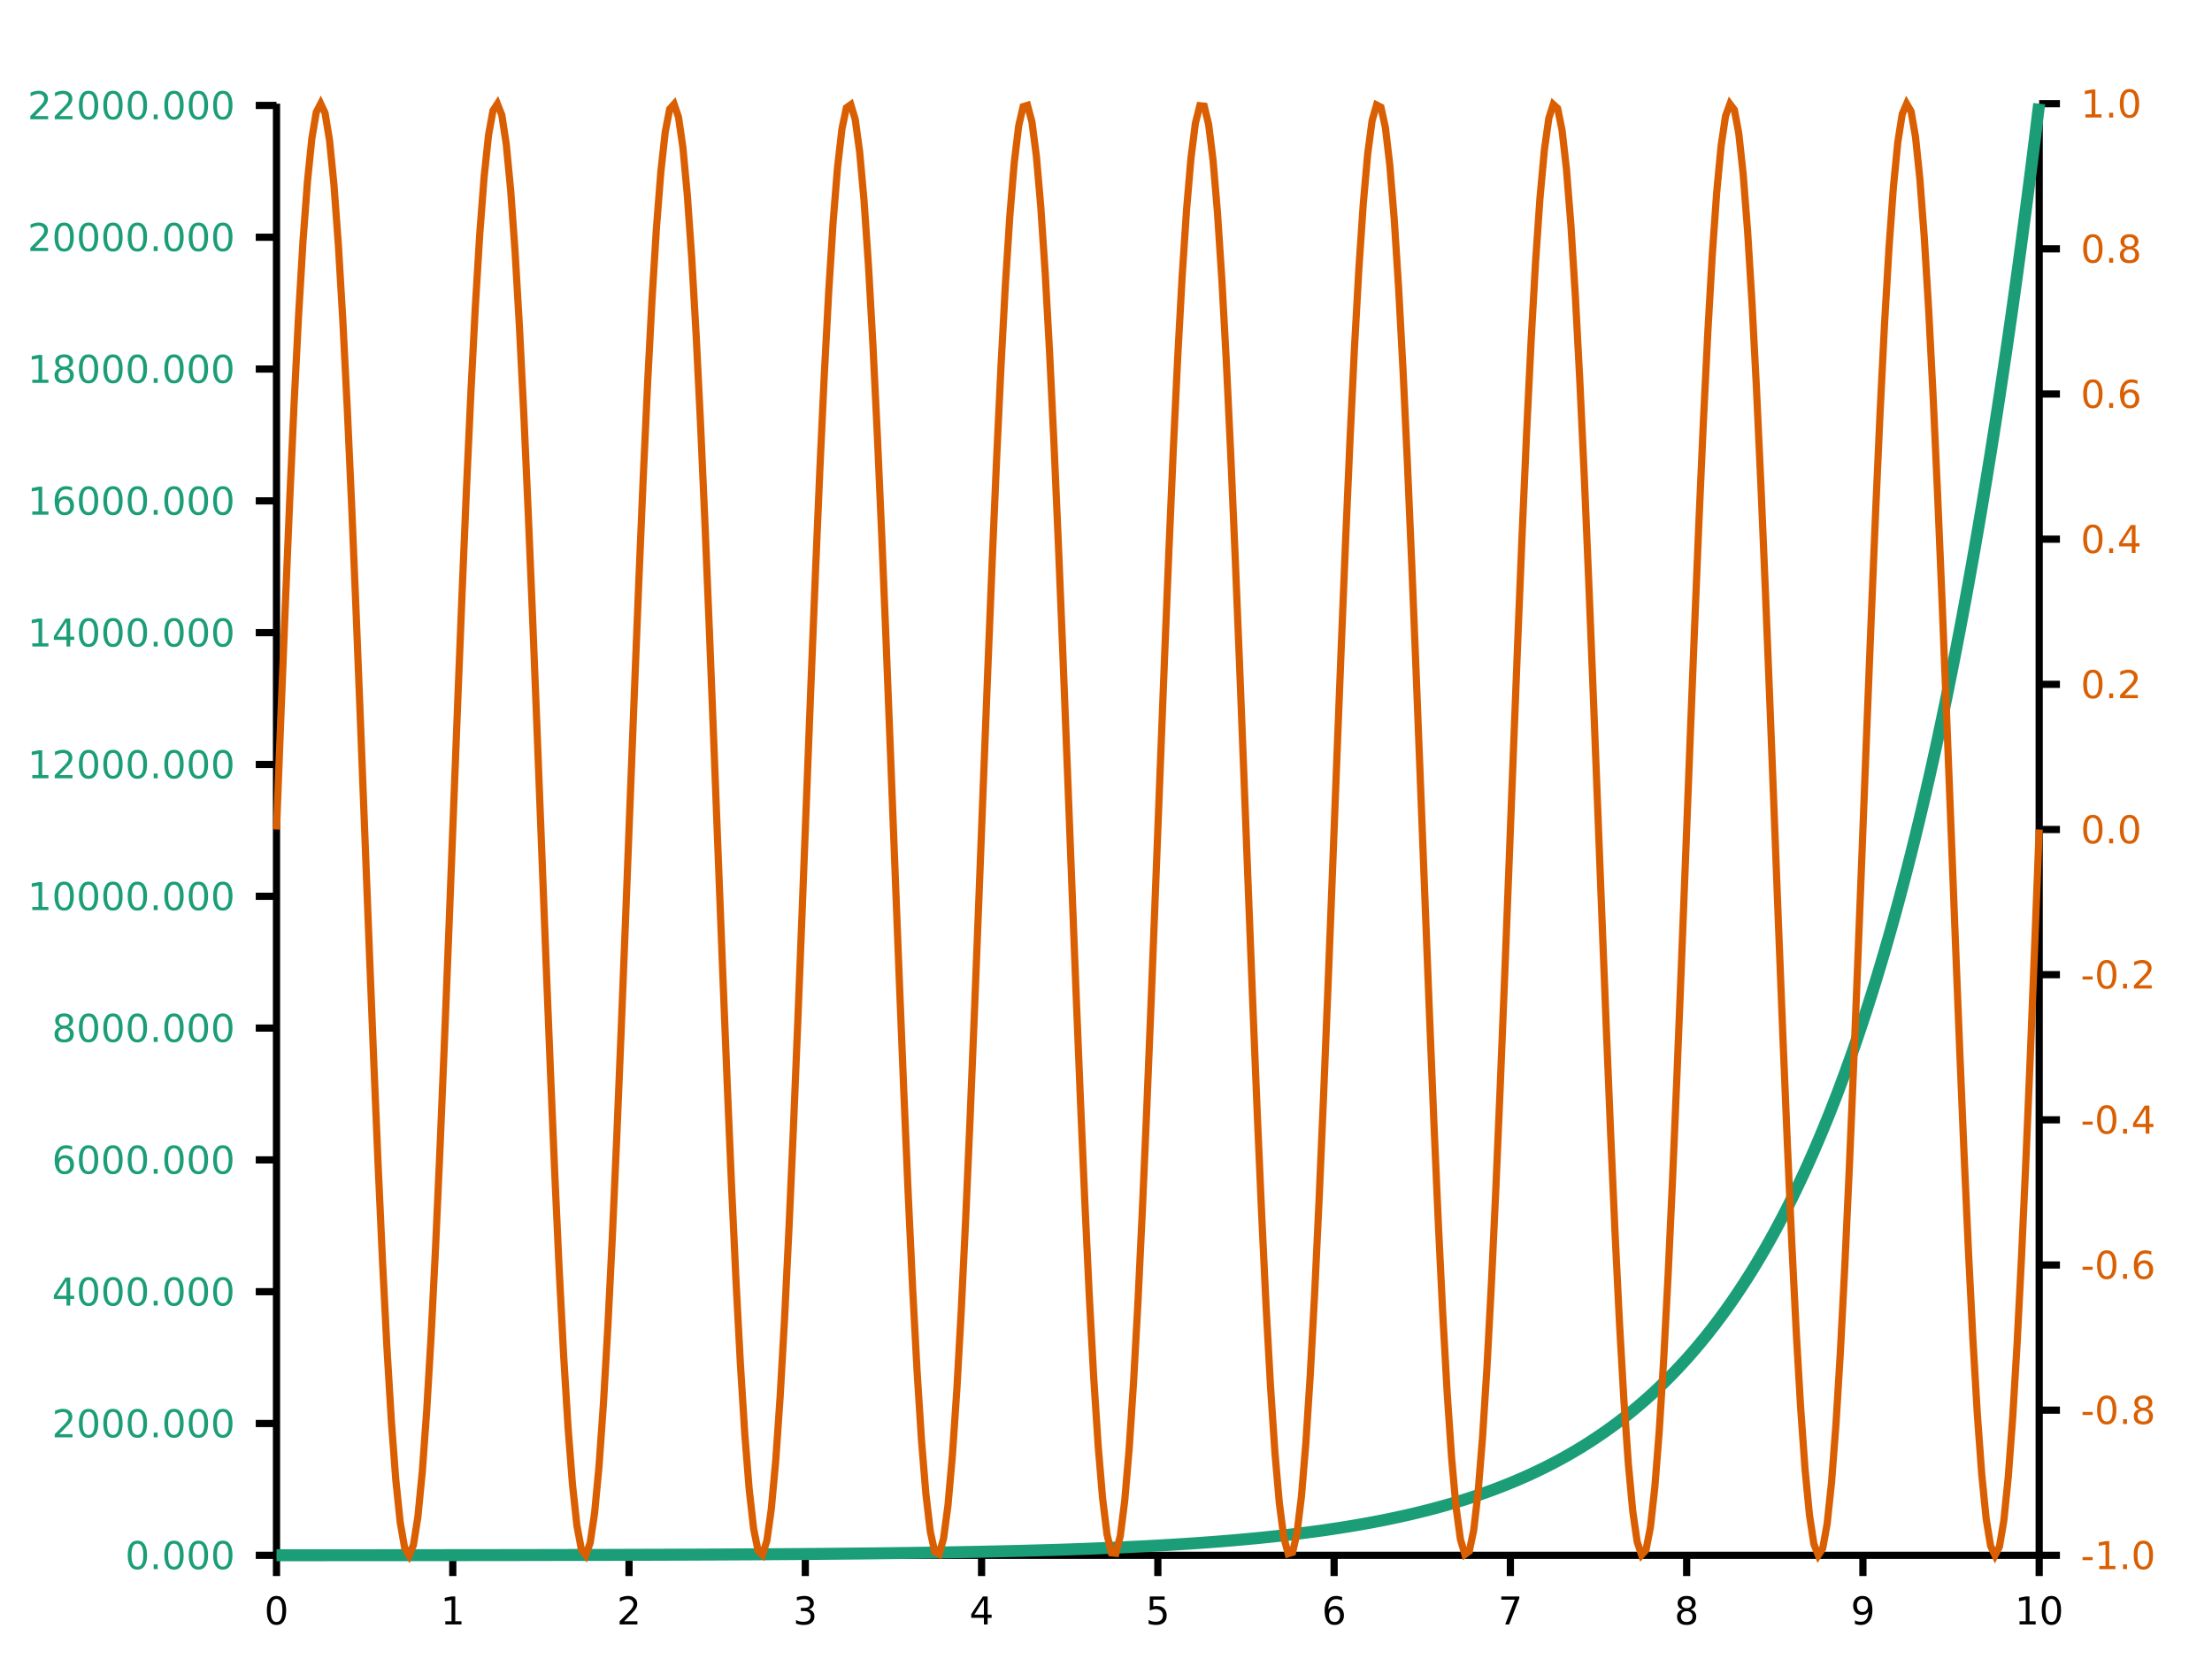 <?xml version="1.0" encoding="UTF-8"?>
<svg xmlns="http://www.w3.org/2000/svg" xmlns:xlink="http://www.w3.org/1999/xlink" width="640px" height="480px" viewBox="0 0 640 480" version="1.1">
<defs>
<g>
<symbol overflow="visible" id="glyph0-0">
<path style="stroke:none;" d="M 0.547 1.969 L 0.547 -7.828 L 6.109 -7.828 L 6.109 1.969 Z M 1.172 1.344 L 5.484 1.344 L 5.484 -7.203 L 1.172 -7.203 Z M 1.172 1.344 "/>
</symbol>
<symbol overflow="visible" id="glyph0-1">
<path style="stroke:none;" d="M 3.531 -7.375 C 2.969 -7.375 2.539 -7.098 2.25 -6.547 C 1.969 -5.992 1.828 -5.16 1.828 -4.047 C 1.828 -2.93 1.969 -2.094 2.25 -1.531 C 2.539 -0.977 2.969 -0.703 3.531 -0.703 C 4.102 -0.703 4.531 -0.977 4.812 -1.531 C 5.094 -2.094 5.234 -2.93 5.234 -4.047 C 5.234 -5.16 5.094 -5.992 4.812 -6.547 C 4.531 -7.098 4.102 -7.375 3.531 -7.375 Z M 3.531 -8.25 C 4.438 -8.25 5.129 -7.891 5.609 -7.172 C 6.086 -6.453 6.328 -5.41 6.328 -4.047 C 6.328 -2.68 6.086 -1.641 5.609 -0.922 C 5.129 -0.203 4.438 0.156 3.531 0.156 C 2.625 0.156 1.93 -0.203 1.453 -0.922 C 0.973 -1.641 0.734 -2.68 0.734 -4.047 C 0.734 -5.41 0.973 -6.453 1.453 -7.172 C 1.93 -7.891 2.625 -8.25 3.531 -8.25 Z M 3.531 -8.25 "/>
</symbol>
<symbol overflow="visible" id="glyph0-2">
<path style="stroke:none;" d="M 1.375 -0.922 L 3.172 -0.922 L 3.172 -7.094 L 1.219 -6.703 L 1.219 -7.703 L 3.156 -8.094 L 4.25 -8.094 L 4.25 -0.922 L 6.047 -0.922 L 6.047 0 L 1.375 0 Z M 1.375 -0.922 "/>
</symbol>
<symbol overflow="visible" id="glyph0-3">
<path style="stroke:none;" d="M 2.125 -0.922 L 5.953 -0.922 L 5.953 0 L 0.812 0 L 0.812 -0.922 C 1.227 -1.348 1.797 -1.926 2.516 -2.656 C 3.234 -3.383 3.688 -3.852 3.875 -4.062 C 4.219 -4.457 4.457 -4.789 4.594 -5.062 C 4.738 -5.332 4.812 -5.598 4.812 -5.859 C 4.812 -6.297 4.66 -6.648 4.359 -6.922 C 4.055 -7.191 3.66 -7.328 3.172 -7.328 C 2.828 -7.328 2.461 -7.266 2.078 -7.141 C 1.703 -7.023 1.301 -6.848 0.875 -6.609 L 0.875 -7.703 C 1.312 -7.879 1.723 -8.016 2.109 -8.109 C 2.492 -8.203 2.844 -8.25 3.156 -8.25 C 4 -8.25 4.664 -8.035 5.156 -7.609 C 5.656 -7.191 5.906 -6.633 5.906 -5.938 C 5.906 -5.602 5.844 -5.285 5.719 -4.984 C 5.594 -4.691 5.367 -4.344 5.047 -3.938 C 4.953 -3.832 4.66 -3.523 4.172 -3.016 C 3.691 -2.516 3.008 -1.816 2.125 -0.922 Z M 2.125 -0.922 "/>
</symbol>
<symbol overflow="visible" id="glyph0-4">
<path style="stroke:none;" d="M 4.5 -4.359 C 5.031 -4.254 5.441 -4.023 5.734 -3.672 C 6.023 -3.316 6.172 -2.879 6.172 -2.359 C 6.172 -1.555 5.895 -0.938 5.344 -0.5 C 4.801 -0.062 4.023 0.156 3.016 0.156 C 2.672 0.156 2.316 0.117 1.953 0.047 C 1.598 -0.016 1.227 -0.113 0.844 -0.25 L 0.844 -1.297 C 1.145 -1.117 1.477 -0.984 1.844 -0.891 C 2.207 -0.805 2.586 -0.766 2.984 -0.766 C 3.672 -0.766 4.191 -0.898 4.547 -1.172 C 4.91 -1.441 5.094 -1.836 5.094 -2.359 C 5.094 -2.828 4.922 -3.195 4.578 -3.469 C 4.242 -3.738 3.781 -3.875 3.188 -3.875 L 2.25 -3.875 L 2.25 -4.781 L 3.234 -4.781 C 3.773 -4.781 4.188 -4.883 4.469 -5.094 C 4.75 -5.312 4.891 -5.625 4.891 -6.031 C 4.891 -6.445 4.742 -6.766 4.453 -6.984 C 4.16 -7.211 3.738 -7.328 3.188 -7.328 C 2.883 -7.328 2.562 -7.289 2.219 -7.219 C 1.875 -7.156 1.5 -7.055 1.094 -6.922 L 1.094 -7.891 C 1.508 -8.016 1.895 -8.102 2.25 -8.156 C 2.613 -8.219 2.957 -8.25 3.281 -8.25 C 4.113 -8.25 4.77 -8.055 5.25 -7.672 C 5.738 -7.297 5.984 -6.785 5.984 -6.141 C 5.984 -5.691 5.852 -5.312 5.594 -5 C 5.344 -4.695 4.977 -4.484 4.5 -4.359 Z M 4.5 -4.359 "/>
</symbol>
<symbol overflow="visible" id="glyph0-5">
<path style="stroke:none;" d="M 4.203 -7.141 L 1.438 -2.828 L 4.203 -2.828 Z M 3.906 -8.094 L 5.281 -8.094 L 5.281 -2.828 L 6.438 -2.828 L 6.438 -1.906 L 5.281 -1.906 L 5.281 0 L 4.203 0 L 4.203 -1.906 L 0.547 -1.906 L 0.547 -2.969 Z M 3.906 -8.094 "/>
</symbol>
<symbol overflow="visible" id="glyph0-6">
<path style="stroke:none;" d="M 1.203 -8.094 L 5.5 -8.094 L 5.5 -7.172 L 2.203 -7.172 L 2.203 -5.188 C 2.359 -5.238 2.516 -5.281 2.672 -5.312 C 2.836 -5.344 3 -5.359 3.156 -5.359 C 4.062 -5.359 4.773 -5.109 5.297 -4.609 C 5.828 -4.117 6.094 -3.445 6.094 -2.594 C 6.094 -1.727 5.82 -1.051 5.281 -0.562 C 4.738 -0.082 3.973 0.156 2.984 0.156 C 2.648 0.156 2.305 0.125 1.953 0.062 C 1.598 0.008 1.234 -0.07 0.859 -0.188 L 0.859 -1.297 C 1.18 -1.117 1.516 -0.984 1.859 -0.891 C 2.211 -0.805 2.582 -0.766 2.969 -0.766 C 3.594 -0.766 4.086 -0.926 4.453 -1.25 C 4.816 -1.582 5 -2.031 5 -2.594 C 5 -3.156 4.816 -3.602 4.453 -3.938 C 4.086 -4.27 3.594 -4.438 2.969 -4.438 C 2.676 -4.438 2.383 -4.398 2.094 -4.328 C 1.801 -4.266 1.504 -4.164 1.203 -4.031 Z M 1.203 -8.094 "/>
</symbol>
<symbol overflow="visible" id="glyph0-7">
<path style="stroke:none;" d="M 3.672 -4.484 C 3.172 -4.484 2.773 -4.316 2.484 -3.984 C 2.203 -3.648 2.062 -3.188 2.062 -2.594 C 2.062 -2.008 2.203 -1.547 2.484 -1.203 C 2.773 -0.867 3.172 -0.703 3.672 -0.703 C 4.16 -0.703 4.547 -0.867 4.828 -1.203 C 5.117 -1.547 5.266 -2.008 5.266 -2.594 C 5.266 -3.188 5.117 -3.648 4.828 -3.984 C 4.547 -4.316 4.16 -4.484 3.672 -4.484 Z M 5.844 -7.922 L 5.844 -6.922 C 5.57 -7.047 5.297 -7.145 5.016 -7.219 C 4.734 -7.289 4.453 -7.328 4.172 -7.328 C 3.453 -7.328 2.898 -7.082 2.516 -6.594 C 2.141 -6.102 1.922 -5.363 1.859 -4.375 C 2.078 -4.688 2.348 -4.926 2.672 -5.094 C 2.992 -5.27 3.348 -5.359 3.734 -5.359 C 4.547 -5.359 5.188 -5.109 5.656 -4.609 C 6.133 -4.117 6.375 -3.445 6.375 -2.594 C 6.375 -1.758 6.125 -1.094 5.625 -0.594 C 5.133 -0.094 4.484 0.156 3.672 0.156 C 2.734 0.156 2.016 -0.203 1.516 -0.922 C 1.023 -1.641 0.781 -2.68 0.781 -4.047 C 0.781 -5.328 1.082 -6.348 1.688 -7.109 C 2.289 -7.867 3.109 -8.25 4.141 -8.25 C 4.41 -8.25 4.688 -8.219 4.969 -8.156 C 5.25 -8.102 5.539 -8.023 5.844 -7.922 Z M 5.844 -7.922 "/>
</symbol>
<symbol overflow="visible" id="glyph0-8">
<path style="stroke:none;" d="M 0.906 -8.094 L 6.125 -8.094 L 6.125 -7.625 L 3.172 0 L 2.031 0 L 4.797 -7.172 L 0.906 -7.172 Z M 0.906 -8.094 "/>
</symbol>
<symbol overflow="visible" id="glyph0-9">
<path style="stroke:none;" d="M 3.531 -3.844 C 3.008 -3.844 2.598 -3.703 2.297 -3.422 C 2.004 -3.148 1.859 -2.77 1.859 -2.281 C 1.859 -1.789 2.004 -1.406 2.297 -1.125 C 2.598 -0.844 3.008 -0.703 3.531 -0.703 C 4.051 -0.703 4.461 -0.844 4.766 -1.125 C 5.066 -1.406 5.219 -1.789 5.219 -2.281 C 5.219 -2.77 5.066 -3.148 4.766 -3.422 C 4.461 -3.703 4.051 -3.844 3.531 -3.844 Z M 2.438 -4.312 C 1.969 -4.426 1.598 -4.645 1.328 -4.969 C 1.066 -5.289 0.938 -5.68 0.938 -6.141 C 0.938 -6.785 1.164 -7.297 1.625 -7.672 C 2.094 -8.055 2.727 -8.25 3.531 -8.25 C 4.332 -8.25 4.961 -8.055 5.422 -7.672 C 5.891 -7.297 6.125 -6.785 6.125 -6.141 C 6.125 -5.68 5.988 -5.289 5.719 -4.969 C 5.457 -4.645 5.094 -4.426 4.625 -4.312 C 5.156 -4.188 5.566 -3.941 5.859 -3.578 C 6.16 -3.223 6.312 -2.789 6.312 -2.281 C 6.312 -1.488 6.07 -0.883 5.594 -0.469 C 5.113 -0.051 4.426 0.156 3.531 0.156 C 2.633 0.156 1.945 -0.051 1.469 -0.469 C 0.988 -0.883 0.75 -1.488 0.75 -2.281 C 0.75 -2.789 0.895 -3.223 1.188 -3.578 C 1.488 -3.941 1.906 -4.188 2.438 -4.312 Z M 2.031 -6.047 C 2.031 -5.617 2.16 -5.285 2.422 -5.047 C 2.691 -4.816 3.062 -4.703 3.531 -4.703 C 4 -4.703 4.363 -4.816 4.625 -5.047 C 4.895 -5.285 5.031 -5.617 5.031 -6.047 C 5.031 -6.461 4.895 -6.785 4.625 -7.016 C 4.363 -7.254 4 -7.375 3.531 -7.375 C 3.062 -7.375 2.691 -7.254 2.422 -7.016 C 2.16 -6.785 2.031 -6.461 2.031 -6.047 Z M 2.031 -6.047 "/>
</symbol>
<symbol overflow="visible" id="glyph0-10">
<path style="stroke:none;" d="M 1.219 -0.172 L 1.219 -1.172 C 1.488 -1.035 1.766 -0.93 2.047 -0.859 C 2.336 -0.797 2.617 -0.766 2.891 -0.766 C 3.609 -0.766 4.156 -1.004 4.531 -1.484 C 4.914 -1.973 5.141 -2.711 5.203 -3.703 C 4.984 -3.398 4.711 -3.164 4.391 -3 C 4.078 -2.832 3.723 -2.75 3.328 -2.75 C 2.516 -2.75 1.875 -2.992 1.406 -3.484 C 0.938 -3.973 0.703 -4.641 0.703 -5.484 C 0.703 -6.316 0.945 -6.984 1.438 -7.484 C 1.926 -7.992 2.582 -8.25 3.406 -8.25 C 4.344 -8.25 5.055 -7.891 5.547 -7.172 C 6.035 -6.453 6.281 -5.41 6.281 -4.047 C 6.281 -2.766 5.977 -1.742 5.375 -0.984 C 4.77 -0.223 3.957 0.156 2.938 0.156 C 2.656 0.156 2.375 0.129 2.094 0.078 C 1.812 0.023 1.52 -0.055 1.219 -0.172 Z M 3.406 -3.609 C 3.895 -3.609 4.281 -3.773 4.562 -4.109 C 4.852 -4.441 5 -4.898 5 -5.484 C 5 -6.066 4.852 -6.523 4.562 -6.859 C 4.281 -7.203 3.895 -7.375 3.406 -7.375 C 2.906 -7.375 2.508 -7.203 2.219 -6.859 C 1.938 -6.523 1.797 -6.066 1.797 -5.484 C 1.797 -4.898 1.938 -4.441 2.219 -4.109 C 2.508 -3.773 2.906 -3.609 3.406 -3.609 Z M 3.406 -3.609 "/>
</symbol>
<symbol overflow="visible" id="glyph0-11">
<path style="stroke:none;" d="M 1.188 -1.375 L 2.328 -1.375 L 2.328 0 L 1.188 0 Z M 1.188 -1.375 "/>
</symbol>
<symbol overflow="visible" id="glyph0-12">
<path style="stroke:none;" d="M 0.547 -3.484 L 3.469 -3.484 L 3.469 -2.594 L 0.547 -2.594 Z M 0.547 -3.484 "/>
</symbol>
</g>
</defs>
<g id="surface0">
<path style="fill:none;stroke-width:2.083;stroke-linecap:butt;stroke-linejoin:miter;stroke:rgb(0%,0%,0%);stroke-opacity:1;stroke-miterlimit:10;" d="M 80 30 L 590 30 " transform="matrix(1,0,0,-1,0,480)"/>
<path style="fill:none;stroke-width:2.083;stroke-linecap:butt;stroke-linejoin:miter;stroke:rgb(0%,0%,0%);stroke-opacity:1;stroke-miterlimit:10;" d="M 80 30 L 80 24 M 131 30 L 131 24 M 182 30 L 182 24 M 233 30 L 233 24 M 284 30 L 284 24 M 335 30 L 335 24 M 386 30 L 386 24 M 437 30 L 437 24 M 488 30 L 488 24 M 539 30 L 539 24 M 590 30 L 590 24 " transform="matrix(1,0,0,-1,0,480)"/>
<g style="fill:rgb(0%,0%,0%);fill-opacity:1;">
  <use xlink:href="#glyph0-1" x="76.469" y="470"/>
</g>
<g style="fill:rgb(0%,0%,0%);fill-opacity:1;">
  <use xlink:href="#glyph0-2" x="127.469" y="470"/>
</g>
<g style="fill:rgb(0%,0%,0%);fill-opacity:1;">
  <use xlink:href="#glyph0-3" x="178.469" y="470"/>
</g>
<g style="fill:rgb(0%,0%,0%);fill-opacity:1;">
  <use xlink:href="#glyph0-4" x="229.469" y="470"/>
</g>
<g style="fill:rgb(0%,0%,0%);fill-opacity:1;">
  <use xlink:href="#glyph0-5" x="280.469" y="470"/>
</g>
<g style="fill:rgb(0%,0%,0%);fill-opacity:1;">
  <use xlink:href="#glyph0-6" x="331.469" y="470"/>
</g>
<g style="fill:rgb(0%,0%,0%);fill-opacity:1;">
  <use xlink:href="#glyph0-7" x="382.469" y="470"/>
</g>
<g style="fill:rgb(0%,0%,0%);fill-opacity:1;">
  <use xlink:href="#glyph0-8" x="433.469" y="470"/>
</g>
<g style="fill:rgb(0%,0%,0%);fill-opacity:1;">
  <use xlink:href="#glyph0-9" x="484.469" y="470"/>
</g>
<g style="fill:rgb(0%,0%,0%);fill-opacity:1;">
  <use xlink:href="#glyph0-10" x="535.469" y="470"/>
</g>
<g style="fill:rgb(0%,0%,0%);fill-opacity:1;">
  <use xlink:href="#glyph0-2" x="582.938" y="470"/>
  <use xlink:href="#glyph0-1" x="590" y="470"/>
</g>
<path style="fill:none;stroke-width:2.083;stroke-linecap:butt;stroke-linejoin:miter;stroke:rgb(0%,0%,0%);stroke-opacity:1;stroke-miterlimit:10;" d="M 80 30 L 80 450 " transform="matrix(1,0,0,-1,0,480)"/>
<path style="fill:none;stroke-width:2.083;stroke-linecap:butt;stroke-linejoin:miter;stroke:rgb(0%,0%,0%);stroke-opacity:1;stroke-miterlimit:10;" d="M 80 30 L 74 30 M 80 68.137 L 74 68.137 M 80 106.273 L 74 106.273 M 80 144.406 L 74 144.406 M 80 182.543 L 74 182.543 M 80 220.68 L 74 220.68 M 80 258.816 L 74 258.816 M 80 296.953 L 74 296.953 M 80 335.086 L 74 335.086 M 80 373.223 L 74 373.223 M 80 411.359 L 74 411.359 M 80 449.496 L 74 449.496 " transform="matrix(1,0,0,-1,0,480)"/>
<g style="fill:rgb(10.588%,61.961%,46.667%);fill-opacity:1;">
  <use xlink:href="#glyph0-1" x="36.219" y="454"/>
  <use xlink:href="#glyph0-11" x="43.281" y="454"/>
  <use xlink:href="#glyph0-1" x="46.812" y="454"/>
  <use xlink:href="#glyph0-1" x="53.875" y="454"/>
  <use xlink:href="#glyph0-1" x="60.938" y="454"/>
</g>
<g style="fill:rgb(10.588%,61.961%,46.667%);fill-opacity:1;">
  <use xlink:href="#glyph0-3" x="15.031" y="415.864"/>
  <use xlink:href="#glyph0-1" x="22.094" y="415.864"/>
  <use xlink:href="#glyph0-1" x="29.156" y="415.864"/>
  <use xlink:href="#glyph0-1" x="36.219" y="415.864"/>
  <use xlink:href="#glyph0-11" x="43.281" y="415.864"/>
  <use xlink:href="#glyph0-1" x="46.812" y="415.864"/>
  <use xlink:href="#glyph0-1" x="53.875" y="415.864"/>
  <use xlink:href="#glyph0-1" x="60.938" y="415.864"/>
</g>
<g style="fill:rgb(10.588%,61.961%,46.667%);fill-opacity:1;">
  <use xlink:href="#glyph0-5" x="15.031" y="377.728"/>
  <use xlink:href="#glyph0-1" x="22.094" y="377.728"/>
  <use xlink:href="#glyph0-1" x="29.156" y="377.728"/>
  <use xlink:href="#glyph0-1" x="36.219" y="377.728"/>
  <use xlink:href="#glyph0-11" x="43.281" y="377.728"/>
  <use xlink:href="#glyph0-1" x="46.812" y="377.728"/>
  <use xlink:href="#glyph0-1" x="53.875" y="377.728"/>
  <use xlink:href="#glyph0-1" x="60.938" y="377.728"/>
</g>
<g style="fill:rgb(10.588%,61.961%,46.667%);fill-opacity:1;">
  <use xlink:href="#glyph0-7" x="15.031" y="339.592"/>
  <use xlink:href="#glyph0-1" x="22.094" y="339.592"/>
  <use xlink:href="#glyph0-1" x="29.156" y="339.592"/>
  <use xlink:href="#glyph0-1" x="36.219" y="339.592"/>
  <use xlink:href="#glyph0-11" x="43.281" y="339.592"/>
  <use xlink:href="#glyph0-1" x="46.812" y="339.592"/>
  <use xlink:href="#glyph0-1" x="53.875" y="339.592"/>
  <use xlink:href="#glyph0-1" x="60.938" y="339.592"/>
</g>
<g style="fill:rgb(10.588%,61.961%,46.667%);fill-opacity:1;">
  <use xlink:href="#glyph0-9" x="15.031" y="301.456"/>
  <use xlink:href="#glyph0-1" x="22.094" y="301.456"/>
  <use xlink:href="#glyph0-1" x="29.156" y="301.456"/>
  <use xlink:href="#glyph0-1" x="36.219" y="301.456"/>
  <use xlink:href="#glyph0-11" x="43.281" y="301.456"/>
  <use xlink:href="#glyph0-1" x="46.812" y="301.456"/>
  <use xlink:href="#glyph0-1" x="53.875" y="301.456"/>
  <use xlink:href="#glyph0-1" x="60.938" y="301.456"/>
</g>
<g style="fill:rgb(10.588%,61.961%,46.667%);fill-opacity:1;">
  <use xlink:href="#glyph0-2" x="7.969" y="263.32"/>
  <use xlink:href="#glyph0-1" x="15.031" y="263.32"/>
  <use xlink:href="#glyph0-1" x="22.094" y="263.32"/>
  <use xlink:href="#glyph0-1" x="29.156" y="263.32"/>
  <use xlink:href="#glyph0-1" x="36.219" y="263.32"/>
  <use xlink:href="#glyph0-11" x="43.281" y="263.32"/>
  <use xlink:href="#glyph0-1" x="46.812" y="263.32"/>
  <use xlink:href="#glyph0-1" x="53.875" y="263.32"/>
  <use xlink:href="#glyph0-1" x="60.938" y="263.32"/>
</g>
<g style="fill:rgb(10.588%,61.961%,46.667%);fill-opacity:1;">
  <use xlink:href="#glyph0-2" x="7.969" y="225.184"/>
  <use xlink:href="#glyph0-3" x="15.031" y="225.184"/>
  <use xlink:href="#glyph0-1" x="22.094" y="225.184"/>
  <use xlink:href="#glyph0-1" x="29.156" y="225.184"/>
  <use xlink:href="#glyph0-1" x="36.219" y="225.184"/>
  <use xlink:href="#glyph0-11" x="43.281" y="225.184"/>
  <use xlink:href="#glyph0-1" x="46.812" y="225.184"/>
  <use xlink:href="#glyph0-1" x="53.875" y="225.184"/>
  <use xlink:href="#glyph0-1" x="60.938" y="225.184"/>
</g>
<g style="fill:rgb(10.588%,61.961%,46.667%);fill-opacity:1;">
  <use xlink:href="#glyph0-2" x="7.969" y="187.048"/>
  <use xlink:href="#glyph0-5" x="15.031" y="187.048"/>
  <use xlink:href="#glyph0-1" x="22.094" y="187.048"/>
  <use xlink:href="#glyph0-1" x="29.156" y="187.048"/>
  <use xlink:href="#glyph0-1" x="36.219" y="187.048"/>
  <use xlink:href="#glyph0-11" x="43.281" y="187.048"/>
  <use xlink:href="#glyph0-1" x="46.812" y="187.048"/>
  <use xlink:href="#glyph0-1" x="53.875" y="187.048"/>
  <use xlink:href="#glyph0-1" x="60.938" y="187.048"/>
</g>
<g style="fill:rgb(10.588%,61.961%,46.667%);fill-opacity:1;">
  <use xlink:href="#glyph0-2" x="7.969" y="148.912"/>
  <use xlink:href="#glyph0-7" x="15.031" y="148.912"/>
  <use xlink:href="#glyph0-1" x="22.094" y="148.912"/>
  <use xlink:href="#glyph0-1" x="29.156" y="148.912"/>
  <use xlink:href="#glyph0-1" x="36.219" y="148.912"/>
  <use xlink:href="#glyph0-11" x="43.281" y="148.912"/>
  <use xlink:href="#glyph0-1" x="46.812" y="148.912"/>
  <use xlink:href="#glyph0-1" x="53.875" y="148.912"/>
  <use xlink:href="#glyph0-1" x="60.938" y="148.912"/>
</g>
<g style="fill:rgb(10.588%,61.961%,46.667%);fill-opacity:1;">
  <use xlink:href="#glyph0-2" x="7.969" y="110.777"/>
  <use xlink:href="#glyph0-9" x="15.031" y="110.777"/>
  <use xlink:href="#glyph0-1" x="22.094" y="110.777"/>
  <use xlink:href="#glyph0-1" x="29.156" y="110.777"/>
  <use xlink:href="#glyph0-1" x="36.219" y="110.777"/>
  <use xlink:href="#glyph0-11" x="43.281" y="110.777"/>
  <use xlink:href="#glyph0-1" x="46.812" y="110.777"/>
  <use xlink:href="#glyph0-1" x="53.875" y="110.777"/>
  <use xlink:href="#glyph0-1" x="60.938" y="110.777"/>
</g>
<g style="fill:rgb(10.588%,61.961%,46.667%);fill-opacity:1;">
  <use xlink:href="#glyph0-3" x="7.969" y="72.641"/>
  <use xlink:href="#glyph0-1" x="15.031" y="72.641"/>
  <use xlink:href="#glyph0-1" x="22.094" y="72.641"/>
  <use xlink:href="#glyph0-1" x="29.156" y="72.641"/>
  <use xlink:href="#glyph0-1" x="36.219" y="72.641"/>
  <use xlink:href="#glyph0-11" x="43.281" y="72.641"/>
  <use xlink:href="#glyph0-1" x="46.812" y="72.641"/>
  <use xlink:href="#glyph0-1" x="53.875" y="72.641"/>
  <use xlink:href="#glyph0-1" x="60.938" y="72.641"/>
</g>
<g style="fill:rgb(10.588%,61.961%,46.667%);fill-opacity:1;">
  <use xlink:href="#glyph0-3" x="7.969" y="34.505"/>
  <use xlink:href="#glyph0-3" x="15.031" y="34.505"/>
  <use xlink:href="#glyph0-1" x="22.094" y="34.505"/>
  <use xlink:href="#glyph0-1" x="29.156" y="34.505"/>
  <use xlink:href="#glyph0-1" x="36.219" y="34.505"/>
  <use xlink:href="#glyph0-11" x="43.281" y="34.505"/>
  <use xlink:href="#glyph0-1" x="46.812" y="34.505"/>
  <use xlink:href="#glyph0-1" x="53.875" y="34.505"/>
  <use xlink:href="#glyph0-1" x="60.938" y="34.505"/>
</g>
<path style="fill:none;stroke-width:2.083;stroke-linecap:butt;stroke-linejoin:miter;stroke:rgb(0%,0%,0%);stroke-opacity:1;stroke-miterlimit:10;" d="M 590 30 L 590 450 " transform="matrix(1,0,0,-1,0,480)"/>
<path style="fill:none;stroke-width:2.083;stroke-linecap:butt;stroke-linejoin:miter;stroke:rgb(0%,0%,0%);stroke-opacity:1;stroke-miterlimit:10;" d="M 590 30 L 596 30 M 590 72 L 596 72 M 590 114 L 596 114 M 590 156 L 596 156 M 590 198 L 596 198 M 590 240 L 596 240 M 590 282 L 596 282 M 590 324 L 596 324 M 590 366 L 596 366 M 590 408 L 596 408 M 590 450 L 596 450 " transform="matrix(1,0,0,-1,0,480)"/>
<g style="fill:rgb(85.098%,37.255%,0.784%);fill-opacity:1;">
  <use xlink:href="#glyph0-12" x="602" y="454"/>
  <use xlink:href="#glyph0-2" x="606.016" y="454"/>
  <use xlink:href="#glyph0-11" x="613.078" y="454"/>
  <use xlink:href="#glyph0-1" x="616.609" y="454"/>
</g>
<g style="fill:rgb(85.098%,37.255%,0.784%);fill-opacity:1;">
  <use xlink:href="#glyph0-12" x="602" y="412"/>
  <use xlink:href="#glyph0-1" x="606.016" y="412"/>
  <use xlink:href="#glyph0-11" x="613.078" y="412"/>
  <use xlink:href="#glyph0-9" x="616.609" y="412"/>
</g>
<g style="fill:rgb(85.098%,37.255%,0.784%);fill-opacity:1;">
  <use xlink:href="#glyph0-12" x="602" y="370"/>
  <use xlink:href="#glyph0-1" x="606.016" y="370"/>
  <use xlink:href="#glyph0-11" x="613.078" y="370"/>
  <use xlink:href="#glyph0-7" x="616.609" y="370"/>
</g>
<g style="fill:rgb(85.098%,37.255%,0.784%);fill-opacity:1;">
  <use xlink:href="#glyph0-12" x="602" y="328"/>
  <use xlink:href="#glyph0-1" x="606.016" y="328"/>
  <use xlink:href="#glyph0-11" x="613.078" y="328"/>
  <use xlink:href="#glyph0-5" x="616.609" y="328"/>
</g>
<g style="fill:rgb(85.098%,37.255%,0.784%);fill-opacity:1;">
  <use xlink:href="#glyph0-12" x="602" y="286"/>
  <use xlink:href="#glyph0-1" x="606.016" y="286"/>
  <use xlink:href="#glyph0-11" x="613.078" y="286"/>
  <use xlink:href="#glyph0-3" x="616.609" y="286"/>
</g>
<g style="fill:rgb(85.098%,37.255%,0.784%);fill-opacity:1;">
  <use xlink:href="#glyph0-1" x="602" y="244"/>
  <use xlink:href="#glyph0-11" x="609.062" y="244"/>
  <use xlink:href="#glyph0-1" x="612.594" y="244"/>
</g>
<g style="fill:rgb(85.098%,37.255%,0.784%);fill-opacity:1;">
  <use xlink:href="#glyph0-1" x="602" y="202"/>
  <use xlink:href="#glyph0-11" x="609.062" y="202"/>
  <use xlink:href="#glyph0-3" x="612.594" y="202"/>
</g>
<g style="fill:rgb(85.098%,37.255%,0.784%);fill-opacity:1;">
  <use xlink:href="#glyph0-1" x="602" y="160"/>
  <use xlink:href="#glyph0-11" x="609.062" y="160"/>
  <use xlink:href="#glyph0-5" x="612.594" y="160"/>
</g>
<g style="fill:rgb(85.098%,37.255%,0.784%);fill-opacity:1;">
  <use xlink:href="#glyph0-1" x="602" y="118"/>
  <use xlink:href="#glyph0-11" x="609.062" y="118"/>
  <use xlink:href="#glyph0-7" x="612.594" y="118"/>
</g>
<g style="fill:rgb(85.098%,37.255%,0.784%);fill-opacity:1;">
  <use xlink:href="#glyph0-1" x="602" y="76"/>
  <use xlink:href="#glyph0-11" x="609.062" y="76"/>
  <use xlink:href="#glyph0-9" x="612.594" y="76"/>
</g>
<g style="fill:rgb(85.098%,37.255%,0.784%);fill-opacity:1;">
  <use xlink:href="#glyph0-2" x="602" y="34"/>
  <use xlink:href="#glyph0-11" x="609.062" y="34"/>
  <use xlink:href="#glyph0-1" x="612.594" y="34"/>
</g>
<path style="fill:none;stroke-width:3.472;stroke-linecap:butt;stroke-linejoin:miter;stroke:rgb(10.588%,61.961%,46.667%);stroke-opacity:1;stroke-miterlimit:10;" d="M 80 30.02 L 85.113 30.02 L 86.391 30.023 L 94.059 30.023 L 95.34 30.027 L 101.73 30.027 L 103.008 30.031 L 108.121 30.031 L 109.398 30.035 L 113.234 30.035 L 114.512 30.039 L 118.348 30.039 L 119.625 30.043 L 123.457 30.043 L 124.738 30.047 L 127.293 30.047 L 128.57 30.051 L 131.129 30.051 L 132.406 30.055 L 134.961 30.055 L 136.242 30.059 L 138.797 30.059 L 140.074 30.062 L 141.352 30.062 L 142.633 30.066 L 143.91 30.066 L 145.188 30.07 L 147.746 30.07 L 149.023 30.074 L 150.301 30.074 L 151.578 30.078 L 152.855 30.078 L 154.137 30.082 L 155.414 30.082 L 157.969 30.09 L 159.25 30.09 L 160.527 30.094 L 161.805 30.094 L 164.359 30.102 L 165.641 30.102 L 168.195 30.109 L 169.473 30.109 L 170.75 30.113 L 172.031 30.117 L 173.309 30.117 L 175.863 30.125 L 177.145 30.129 L 178.422 30.133 L 179.699 30.133 L 182.254 30.141 L 183.535 30.145 L 187.367 30.156 L 188.648 30.16 L 193.758 30.176 L 195.039 30.184 L 200.148 30.199 L 201.43 30.207 L 202.707 30.211 L 203.984 30.219 L 205.262 30.223 L 206.543 30.227 L 207.82 30.234 L 209.098 30.238 L 211.652 30.254 L 212.934 30.258 L 215.488 30.273 L 216.766 30.277 L 218.047 30.285 L 223.156 30.316 L 224.438 30.324 L 228.27 30.348 L 229.551 30.359 L 232.105 30.375 L 233.383 30.387 L 234.66 30.395 L 235.941 30.406 L 237.219 30.414 L 241.051 30.449 L 242.332 30.461 L 246.164 30.496 L 247.445 30.508 L 248.723 30.52 L 250 30.535 L 251.277 30.547 L 252.555 30.562 L 253.836 30.578 L 255.113 30.59 L 257.668 30.621 L 258.949 30.637 L 261.504 30.668 L 262.781 30.688 L 264.059 30.703 L 265.34 30.723 L 266.617 30.742 L 267.895 30.758 L 270.449 30.797 L 271.73 30.82 L 274.285 30.859 L 275.562 30.883 L 276.844 30.906 L 278.121 30.926 L 279.398 30.953 L 281.953 31 L 283.234 31.027 L 284.512 31.051 L 287.066 31.105 L 288.348 31.133 L 289.625 31.164 L 290.902 31.191 L 293.457 31.254 L 294.738 31.285 L 296.016 31.316 L 298.57 31.387 L 299.852 31.422 L 302.406 31.492 L 304.961 31.57 L 306.242 31.609 L 307.52 31.652 L 308.797 31.691 L 310.074 31.734 L 311.352 31.781 L 312.633 31.824 L 315.188 31.918 L 316.465 31.969 L 317.746 32.02 L 320.301 32.121 L 322.855 32.23 L 324.137 32.285 L 325.414 32.344 L 326.691 32.406 L 327.969 32.465 L 329.25 32.527 L 330.527 32.594 L 331.805 32.656 L 333.082 32.727 L 334.359 32.793 L 335.641 32.867 L 336.918 32.938 L 338.195 33.012 L 340.75 33.168 L 342.031 33.25 L 344.586 33.414 L 345.863 33.5 L 347.145 33.59 L 348.422 33.684 L 349.699 33.773 L 352.254 33.969 L 353.535 34.07 L 354.812 34.172 L 356.09 34.277 L 357.367 34.387 L 358.648 34.5 L 359.926 34.613 L 361.203 34.73 L 363.758 34.973 L 365.039 35.102 L 366.316 35.23 L 367.594 35.363 L 370.148 35.637 L 371.43 35.781 L 372.707 35.926 L 375.262 36.23 L 376.543 36.391 L 377.82 36.551 L 379.098 36.719 L 381.652 37.062 L 382.934 37.242 L 384.211 37.426 L 386.766 37.809 L 388.047 38.008 L 389.324 38.211 L 390.602 38.418 L 391.879 38.633 L 393.156 38.852 L 394.438 39.078 L 395.715 39.309 L 396.992 39.543 L 398.27 39.785 L 399.551 40.035 L 400.828 40.289 L 402.105 40.551 L 403.383 40.816 L 404.66 41.09 L 405.941 41.371 L 407.219 41.66 L 408.496 41.957 L 409.773 42.262 L 411.051 42.57 L 412.332 42.891 L 413.609 43.219 L 414.887 43.555 L 416.164 43.898 L 417.445 44.25 L 418.723 44.613 L 420 44.984 L 421.277 45.363 L 422.555 45.754 L 423.836 46.152 L 425.113 46.562 L 426.391 46.984 L 427.668 47.414 L 428.949 47.855 L 430.227 48.309 L 431.504 48.773 L 432.781 49.25 L 434.059 49.738 L 435.34 50.242 L 436.617 50.754 L 437.895 51.281 L 439.172 51.82 L 440.449 52.375 L 441.73 52.941 L 443.008 53.523 L 444.285 54.121 L 445.562 54.734 L 446.844 55.363 L 448.121 56.004 L 449.398 56.664 L 450.676 57.344 L 451.953 58.035 L 453.234 58.746 L 454.512 59.477 L 455.789 60.227 L 457.066 60.992 L 458.348 61.777 L 459.625 62.586 L 460.902 63.414 L 462.18 64.262 L 463.457 65.129 L 464.738 66.02 L 466.016 66.938 L 467.293 67.871 L 468.57 68.836 L 469.852 69.82 L 471.129 70.832 L 472.406 71.867 L 473.684 72.93 L 474.961 74.02 L 476.242 75.137 L 477.52 76.281 L 478.797 77.457 L 480.074 78.66 L 481.352 79.895 L 482.633 81.16 L 483.91 82.461 L 485.188 83.793 L 486.465 85.156 L 487.746 86.555 L 489.023 87.992 L 490.301 89.465 L 491.578 90.973 L 492.855 92.52 L 494.137 94.105 L 495.414 95.734 L 496.691 97.402 L 497.969 99.113 L 499.25 100.867 L 500.527 102.664 L 501.805 104.512 L 503.082 106.402 L 504.359 108.34 L 505.641 110.328 L 506.918 112.367 L 508.195 114.457 L 509.473 116.602 L 510.75 118.797 L 512.031 121.051 L 513.309 123.363 L 514.586 125.734 L 515.863 128.164 L 517.145 130.652 L 518.422 133.207 L 519.699 135.828 L 520.977 138.512 L 522.254 141.266 L 523.535 144.09 L 524.812 146.988 L 526.09 149.957 L 527.367 153 L 528.648 156.121 L 529.926 159.324 L 531.203 162.605 L 532.48 165.969 L 533.758 169.422 L 535.039 172.961 L 536.316 176.586 L 537.594 180.309 L 538.871 184.121 L 540.148 188.035 L 541.43 192.047 L 542.707 196.156 L 543.984 200.375 L 545.262 204.699 L 546.543 209.133 L 547.82 213.68 L 549.098 218.34 L 550.375 223.121 L 551.652 228.02 L 552.934 233.047 L 554.211 238.199 L 555.488 243.484 L 556.766 248.902 L 558.047 254.457 L 559.324 260.156 L 560.602 265.996 L 561.879 271.984 L 563.156 278.125 L 564.438 284.426 L 565.715 290.883 L 566.992 297.504 L 568.27 304.289 L 569.551 311.254 L 570.828 318.391 L 572.105 325.711 L 573.383 333.215 L 574.66 340.91 L 575.941 348.801 L 577.219 356.891 L 578.496 365.188 L 579.773 373.695 L 581.051 382.418 L 582.332 391.363 L 583.609 400.531 L 584.887 409.938 L 586.164 419.578 L 587.445 429.465 L 588.723 439.605 L 590 450 " transform="matrix(1,0,0,-1,0,480)"/>
<path style="fill:none;stroke-width:2.083;stroke-linecap:butt;stroke-linejoin:miter;stroke:rgb(85.098%,37.255%,0.784%);stroke-opacity:1;stroke-miterlimit:10;" d="M 80 240 L 81.277 272.934 L 82.555 305.051 L 83.836 335.559 L 85.113 363.703 L 86.391 388.785 L 87.668 410.184 L 88.949 427.375 L 90.227 439.926 L 91.504 447.531 L 92.781 450 L 94.059 447.27 L 95.34 439.414 L 96.617 426.621 L 97.895 409.211 L 99.172 387.613 L 100.449 362.363 L 101.73 334.082 L 103.008 303.477 L 104.285 271.301 L 105.562 238.348 L 106.844 205.434 L 108.121 173.379 L 109.398 142.973 L 110.676 114.965 L 111.953 90.055 L 113.234 68.852 L 114.512 51.887 L 115.789 39.574 L 117.066 32.223 L 118.348 30.016 L 119.625 33 L 120.902 41.113 L 122.18 54.145 L 123.457 71.773 L 124.738 93.566 L 126.016 118.984 L 127.293 147.398 L 128.57 178.102 L 129.852 210.336 L 131.129 243.309 L 132.406 276.195 L 133.684 308.188 L 134.961 338.492 L 136.242 366.359 L 137.52 391.102 L 138.797 412.102 L 140.074 428.844 L 141.352 440.914 L 142.633 448.008 L 143.91 449.961 L 145.188 446.715 L 146.465 438.352 L 147.746 425.082 L 149.023 407.23 L 150.301 385.242 L 151.578 359.66 L 152.855 331.117 L 154.137 300.316 L 155.414 268.023 L 156.691 235.039 L 157.969 202.176 L 159.25 170.25 L 160.527 140.051 L 161.805 112.324 L 163.082 87.758 L 164.359 66.957 L 165.641 50.438 L 166.918 38.613 L 168.195 31.77 L 169.473 30.078 L 170.75 33.586 L 172.031 42.199 L 173.309 55.707 L 174.586 73.773 L 175.863 95.957 L 177.145 121.703 L 178.422 150.375 L 179.699 181.27 L 180.977 213.613 L 182.254 246.613 L 183.535 279.449 L 184.812 311.305 L 186.09 341.398 L 187.367 368.984 L 188.648 393.379 L 189.926 413.973 L 191.203 430.266 L 192.48 441.852 L 193.758 448.438 L 195.039 449.867 L 196.316 446.105 L 197.594 437.242 L 198.871 423.496 L 200.148 405.211 L 201.43 382.836 L 202.707 356.926 L 203.984 328.125 L 205.262 297.141 L 206.543 264.746 L 207.82 231.734 L 209.098 198.93 L 210.375 167.141 L 211.652 137.156 L 212.934 109.715 L 214.211 85.496 L 215.488 65.105 L 216.766 49.039 L 218.047 37.699 L 219.324 31.367 L 220.602 30.195 L 221.879 34.219 L 223.156 43.332 L 224.438 57.312 L 225.715 75.816 L 226.992 98.379 L 228.27 124.449 L 229.551 153.379 L 230.828 184.449 L 232.105 216.898 L 233.383 249.918 L 234.66 282.691 L 235.941 314.406 L 237.219 344.285 L 238.496 371.578 L 239.773 395.617 L 241.051 415.805 L 242.332 431.641 L 243.609 442.738 L 244.887 448.816 L 246.164 449.727 L 247.445 445.445 L 248.723 436.082 L 250 421.867 L 251.277 403.148 L 252.555 380.395 L 253.836 354.168 L 255.113 325.113 L 256.391 293.953 L 257.668 261.457 L 258.949 228.43 L 260.227 195.691 L 261.504 164.047 L 262.781 134.285 L 264.059 107.137 L 265.34 83.277 L 266.617 63.297 L 267.895 47.688 L 269.172 36.84 L 270.449 31.016 L 271.73 30.367 L 273.008 34.902 L 274.285 44.516 L 275.562 58.969 L 276.844 77.898 L 278.121 100.84 L 279.398 127.227 L 280.676 156.402 L 281.953 187.648 L 283.234 220.188 L 284.512 253.219 L 285.789 285.922 L 287.066 317.492 L 288.348 347.141 L 289.625 374.141 L 290.902 397.816 L 292.18 417.594 L 293.457 432.969 L 294.738 443.574 L 296.016 449.141 L 297.293 449.531 L 298.57 444.734 L 299.852 434.875 L 301.129 420.188 L 302.406 401.047 L 303.684 377.918 L 304.961 351.375 L 306.242 322.078 L 307.52 290.75 L 308.797 258.164 L 310.074 225.133 L 311.352 192.465 L 312.633 160.977 L 313.91 131.441 L 315.188 104.594 L 316.465 81.098 L 317.746 61.531 L 319.023 46.383 L 320.301 36.027 L 321.578 30.719 L 322.855 30.586 L 324.137 35.641 L 325.414 45.75 L 326.691 60.664 L 327.969 80.02 L 329.25 103.332 L 330.527 130.027 L 331.805 159.445 L 333.082 190.855 L 334.359 223.48 L 335.641 256.52 L 336.918 289.145 L 338.195 320.555 L 339.473 349.973 L 340.75 376.668 L 342.031 399.98 L 343.309 419.336 L 344.586 434.25 L 345.863 444.359 L 347.145 449.414 L 348.422 449.281 L 349.699 443.973 L 350.977 433.617 L 352.254 418.469 L 353.535 398.902 L 354.812 375.406 L 356.09 348.559 L 357.367 319.023 L 358.648 287.535 L 359.926 254.867 L 361.203 221.836 L 362.48 189.25 L 363.758 157.922 L 365.039 128.625 L 366.316 102.082 L 367.594 78.953 L 368.871 59.812 L 370.148 45.125 L 371.43 35.266 L 372.707 30.469 L 373.984 30.859 L 375.262 36.426 L 376.543 47.031 L 377.82 62.406 L 379.098 82.184 L 380.375 105.859 L 381.652 132.859 L 382.934 162.508 L 384.211 194.078 L 385.488 226.781 L 386.766 259.812 L 388.047 292.352 L 389.324 323.598 L 390.602 352.773 L 391.879 379.16 L 393.156 402.102 L 394.438 421.031 L 395.715 435.484 L 396.992 445.098 L 398.27 449.633 L 399.551 448.984 L 400.828 443.16 L 402.105 432.312 L 403.383 416.703 L 404.66 396.723 L 405.941 372.863 L 407.219 345.715 L 408.496 315.953 L 409.773 284.309 L 411.051 251.57 L 412.332 218.543 L 413.609 186.047 L 414.887 154.887 L 416.164 125.832 L 417.445 99.605 L 418.723 76.852 L 420 58.133 L 421.277 43.918 L 422.555 34.555 L 423.836 30.273 L 425.113 31.184 L 426.391 37.262 L 427.668 48.359 L 428.949 64.195 L 430.227 84.383 L 431.504 108.422 L 432.781 135.715 L 434.059 165.594 L 435.34 197.309 L 436.617 230.082 L 437.895 263.102 L 439.172 295.551 L 440.449 326.621 L 441.73 355.551 L 443.008 381.621 L 444.285 404.184 L 445.562 422.688 L 446.844 436.668 L 448.121 445.781 L 449.398 449.805 L 450.676 448.633 L 451.953 442.301 L 453.234 430.961 L 454.512 414.895 L 455.789 394.504 L 457.066 370.285 L 458.348 342.844 L 459.625 312.859 L 460.902 281.07 L 462.18 248.266 L 463.457 215.254 L 464.738 182.859 L 466.016 151.875 L 467.293 123.074 L 468.57 97.164 L 469.852 74.789 L 471.129 56.504 L 472.406 42.758 L 473.684 33.895 L 474.961 30.133 L 476.242 31.562 L 477.52 38.148 L 478.797 49.734 L 480.074 66.027 L 481.352 86.621 L 482.633 111.016 L 483.91 138.602 L 485.188 168.695 L 486.465 200.551 L 487.746 233.387 L 489.023 266.387 L 490.301 298.73 L 491.578 329.625 L 492.855 358.297 L 494.137 384.043 L 495.414 406.227 L 496.691 424.293 L 497.969 437.801 L 499.25 446.414 L 500.527 449.922 L 501.805 448.23 L 503.082 441.387 L 504.359 429.562 L 505.641 413.043 L 506.918 392.242 L 508.195 367.676 L 509.473 339.949 L 510.75 309.75 L 512.031 277.824 L 513.309 244.961 L 514.586 211.977 L 515.863 179.684 L 517.145 148.883 L 518.422 120.34 L 519.699 94.758 L 520.977 72.77 L 522.254 54.918 L 523.535 41.648 L 524.812 33.285 L 526.09 30.039 L 527.367 31.992 L 528.648 39.086 L 529.926 51.156 L 531.203 67.898 L 532.48 88.898 L 533.758 113.641 L 535.039 141.508 L 536.316 171.812 L 537.594 203.805 L 538.871 236.691 L 540.148 269.664 L 541.43 301.898 L 542.707 332.602 L 543.984 361.016 L 545.262 386.434 L 546.543 408.227 L 547.82 425.855 L 549.098 438.887 L 550.375 447 L 551.652 449.984 L 552.934 447.777 L 554.211 440.426 L 555.488 428.113 L 556.766 411.148 L 558.047 389.945 L 559.324 365.035 L 560.602 337.027 L 561.879 306.621 L 563.156 274.566 L 564.438 241.652 L 565.715 208.699 L 566.992 176.523 L 568.27 145.918 L 569.551 117.637 L 570.828 92.387 L 572.105 70.789 L 573.383 53.379 L 574.66 40.586 L 575.941 32.73 L 577.219 30 L 578.496 32.469 L 579.773 40.074 L 581.051 52.625 L 582.332 69.816 L 583.609 91.215 L 584.887 116.297 L 586.164 144.441 L 587.445 174.949 L 588.723 207.066 L 590 240 " transform="matrix(1,0,0,-1,0,480)"/>
</g>
</svg>

